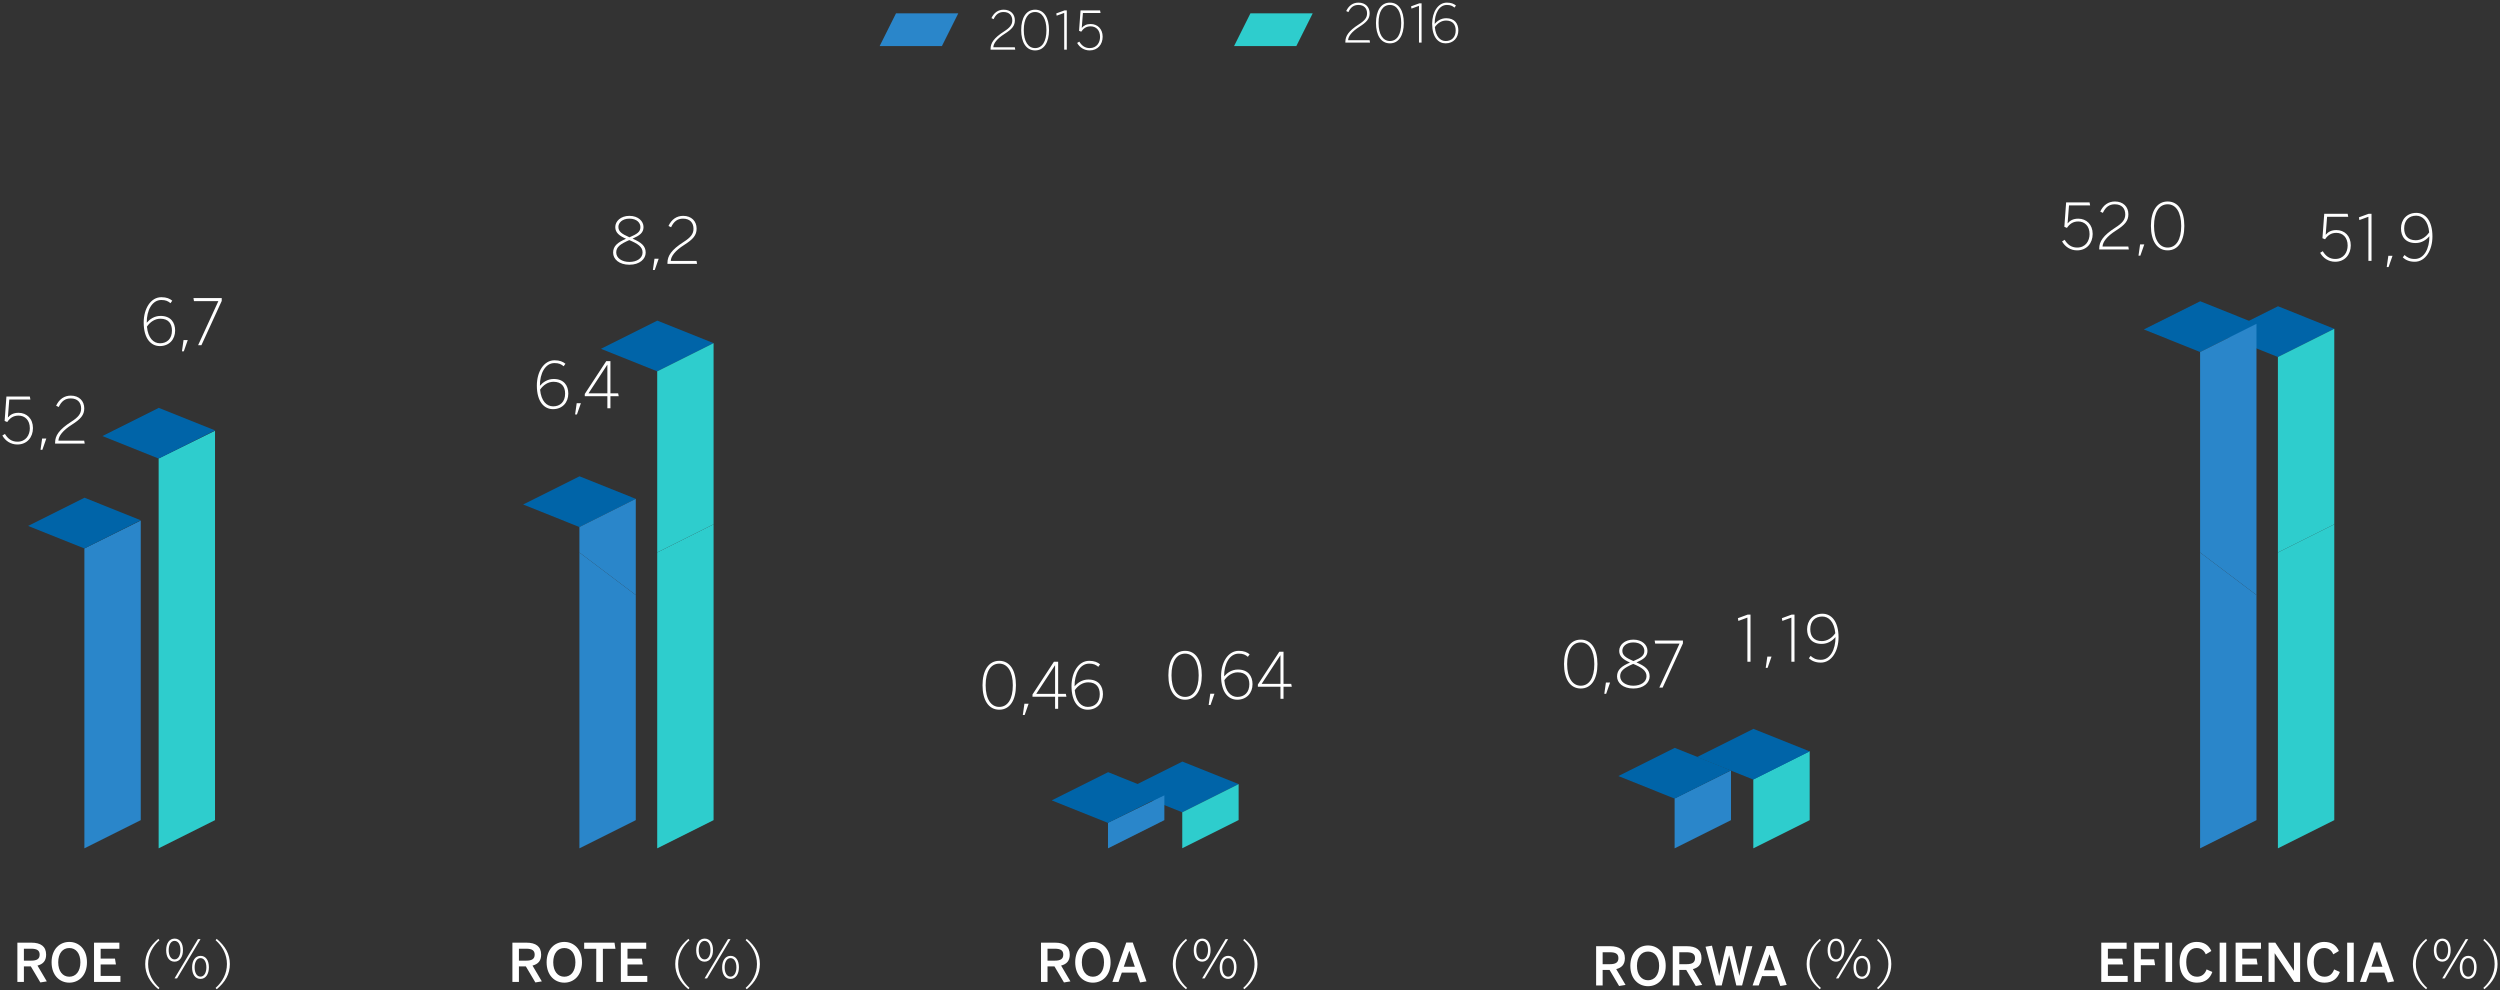 <?xml version="1.0" encoding="UTF-8" standalone="no"?>
<svg width="707px" height="280px" viewBox="0 0 707 280" version="1.1" xmlns="http://www.w3.org/2000/svg" xmlns:xlink="http://www.w3.org/1999/xlink">
    <rect x="0" y="0" width="707" height="280" fill="#333333" stroke="none"/>
    <!-- Generator: Sketch 41.2 (35397) - http://www.bohemiancoding.com/sketch -->
    <title>des_financiero_rentabilidad</title>
    <desc>Created with Sketch.</desc>
    <defs></defs>
    <g id="Page-1" stroke="none" stroke-width="1" fill="none" fill-rule="evenodd">
        <g id="des_financiero_rentabilidad" transform="translate(-23, 0)">
            <polygon id="Fill-1" points="534.778 231.939 490.971 213.764 471.973 219.014 519.507 239.519"></polygon>
            <polygon id="Fill-3" fill="#2ECDCD" points="518.835 239.911 534.778 231.939 534.778 212.417 518.835 220.389"></polygon>
            <polygon id="Fill-4" fill="#0064A8" points="518.835 220.467 534.779 212.495 518.87 206.12 502.926 214.092"></polygon>
            <polygon id="Fill-5" points="683.134 231.939 639.328 213.764 620.329 219.014 667.864 239.519"></polygon>
            <polygon id="Fill-7" fill="#2ECDCD" points="667.191 239.911 683.134 231.939 683.134 148.273 667.191 156.245"></polygon>
            <polygon id="Fill-8" fill="#0064A8" points="667.191 100.957 683.135 92.985 667.226 86.61 651.282 94.582"></polygon>
            <polygon id="Fill-9" fill="#2ECDCD" points="667.191 100.957 667.191 156.246 683.134 148.274 683.134 92.985"></polygon>
            <polygon id="Fill-10" points="661.131 231.939 617.324 213.764 598.326 219.014 645.861 239.519"></polygon>
            <polygon id="Fill-12" fill="#2A86CA" points="645.188 239.911 661.131 231.939 661.131 168.273 645.188 156.245"></polygon>
            <polygon id="Fill-13" fill="#0064A8" points="645.188 99.544 661.132 91.572 645.223 85.197 629.279 93.169"></polygon>
            <polygon id="Fill-14" fill="#2A86CA" points="645.188 99.544 645.188 156.245 661.131 168.273 661.131 91.572"></polygon>
            <polygon id="Fill-15" points="373.285 231.939 329.479 213.764 310.48 219.014 358.015 239.519"></polygon>
            <polygon id="Fill-17" fill="#0064A8" points="357.342 229.717 373.286 221.745 357.377 215.37 341.433 223.342"></polygon>
            <polygon id="Fill-18" fill="#2ECDCD" points="357.342 229.717 357.342 239.881 373.285 231.908 373.285 221.745"></polygon>
            <g id="Group-20" transform="translate(27, 0.736)" fill="#FFFFFF">
                <g id="ROE-" transform="translate(0, 265)">
                    <path d="M2.759,11.95 L2.759,7.57 L4.724,7.57 L7.409,12.1 L9.239,11.8 L6.599,7.33 C8.129,6.94 9.044,6.025 9.044,4.255 C9.044,1.9 7.514,0.85 4.889,0.85 L0.914,0.85 L0.914,11.95 L2.759,11.95 Z M2.759,2.56 L4.799,2.56 C6.389,2.56 7.214,2.995 7.214,4.225 C7.214,5.485 6.389,5.935 4.799,5.935 L2.759,5.935 L2.759,2.56 Z M15.599,12.16 C18.269,12.16 20.594,10.135 20.594,6.4 C20.594,2.665 18.269,0.64 15.599,0.64 C12.914,0.64 10.589,2.665 10.589,6.4 C10.589,10.135 12.914,12.16 15.599,12.16 Z M15.599,10.48 C13.724,10.48 12.464,8.92 12.464,6.4 C12.464,3.88 13.724,2.365 15.599,2.365 C17.474,2.365 18.734,3.88 18.734,6.4 C18.734,8.92 17.474,10.48 15.599,10.48 Z M30.059,11.95 L30.059,10.255 L24.464,10.255 L24.464,7.015 L28.784,7.015 L28.514,5.35 L24.464,5.35 L24.464,2.59 L29.759,2.59 L29.759,0.85 L22.589,0.85 L22.589,11.95 L30.059,11.95 Z" id="ROE"></path>
                </g>
                <g id="(%)" transform="translate(37, 264)">
                    <path d="M4.099,14.65 C2.149,12.925 0.889,10.585 0.889,7.9 C0.889,5.215 2.149,2.875 4.099,1.15 L3.784,0.775 C1.339,2.83 0.064,5.095 0.064,7.9 C0.064,10.705 1.339,12.97 3.784,15.025 L4.099,14.65 Z M8.359,7.225 C9.874,7.225 10.744,5.83 10.744,3.94 C10.744,1.96 9.844,0.7 8.389,0.7 C6.934,0.7 5.989,1.975 5.989,4 C5.989,5.89 6.829,7.225 8.359,7.225 Z M9.079,11.95 L15.709,0.85 L14.989,0.85 L8.359,11.95 L9.079,11.95 Z M8.374,6.58 C7.309,6.58 6.709,5.485 6.709,3.94 C6.709,2.515 7.294,1.345 8.359,1.345 C9.424,1.345 10.024,2.425 10.024,3.97 C10.024,5.395 9.439,6.58 8.374,6.58 Z M15.694,12.1 C17.209,12.1 18.079,10.705 18.079,8.815 C18.079,6.835 17.179,5.575 15.724,5.575 C14.269,5.575 13.324,6.85 13.324,8.875 C13.324,10.765 14.164,12.1 15.694,12.1 Z M15.709,11.455 C14.644,11.455 14.044,10.36 14.044,8.815 C14.044,7.39 14.629,6.22 15.694,6.22 C16.759,6.22 17.359,7.3 17.359,8.845 C17.359,10.27 16.774,11.455 15.709,11.455 Z M20.284,15.025 C22.729,12.97 24.004,10.705 24.004,7.9 C24.004,5.095 22.729,2.83 20.284,0.775 L19.969,1.15 C21.919,2.875 23.179,5.215 23.179,7.9 C23.179,10.585 21.919,12.925 19.969,14.65 L20.284,15.025 Z"></path>
                </g>
                <g id="2016" transform="translate(376, 0)">
                    <path d="M7.444,11.315 L7.324,10.625 L1.249,10.625 C1.279,9.545 2.284,8.21 4.384,6.875 C6.514,5.525 7.339,4.58 7.339,3.005 C7.339,1.265 6.124,0.005 4.174,0.005 C2.644,0.005 1.429,0.83 0.709,2.39 L1.324,2.69 C1.969,1.31 2.839,0.665 4.144,0.665 C5.764,0.665 6.604,1.64 6.604,3.05 C6.604,4.265 5.929,5.105 4.279,6.155 C1.354,8.03 0.469,9.47 0.469,11.075 L0.469,11.315 L7.444,11.315 Z M13.069,11.525 C15.604,11.525 16.999,9.23 16.999,5.765 C16.999,2.3 15.604,0.005 13.069,0.005 C10.534,0.005 9.124,2.3 9.124,5.765 C9.124,9.23 10.534,11.525 13.069,11.525 Z M13.069,10.865 C11.134,10.865 9.859,9.035 9.859,5.765 C9.859,2.495 11.074,0.665 13.069,0.665 C14.989,0.665 16.264,2.495 16.264,5.765 C16.264,9.035 15.049,10.865 13.069,10.865 Z M22.024,11.315 L22.024,0.215 L21.349,0.215 L19.054,1.055 L19.159,1.7 L21.289,0.92 L21.289,11.315 L22.024,11.315 Z M28.804,11.525 C31.054,11.525 32.419,9.92 32.419,7.865 C32.419,5.975 31.399,4.415 28.984,4.415 C27.499,4.415 26.419,5.21 25.729,6.02 C25.699,3.08 27.004,0.665 29.164,0.665 C30.214,0.665 30.739,0.935 31.324,1.415 L31.744,0.83 C31.159,0.35 30.409,0.005 29.179,0.005 C26.644,0.005 25.009,2.735 25.009,5.96 C25.009,9.815 26.764,11.525 28.804,11.525 Z M28.849,10.865 C27.349,10.865 26.029,9.665 25.774,6.935 C26.524,5.84 27.649,5.075 28.939,5.075 C30.844,5.075 31.669,6.245 31.669,7.865 C31.669,9.8 30.514,10.865 28.849,10.865 Z"></path>
                </g>
            </g>
            <g id="5,2" transform="translate(23, 111)" fill="#FFFFFF">
                <path d="M4.91,14.705 C7.628,14.705 9.32,12.689 9.32,10.061 C9.32,7.397 7.556,5.741 5.252,5.741 C3.812,5.741 2.93,6.245 2.228,7.073 L2.624,1.997 L8.6,1.997 L8.438,1.133 L1.814,1.133 L1.31,8.045 L2.048,8.351 C2.786,7.253 3.74,6.533 5.234,6.533 C7.052,6.533 8.438,7.811 8.438,10.115 C8.438,12.005 7.34,13.913 4.928,13.913 C3.254,13.913 2.174,13.013 1.4,11.717 L0.662,12.167 C1.49,13.661 3.02,14.705 4.91,14.705 Z M11.984,16.199 L13.1,13.013 L11.912,13.013 L11.462,16.199 L11.984,16.199 Z M23.954,14.453 L23.81,13.625 L16.52,13.625 C16.556,12.329 17.762,10.727 20.282,9.125 C22.838,7.505 23.828,6.371 23.828,4.481 C23.828,2.393 22.37,0.881 20.03,0.881 C18.194,0.881 16.736,1.871 15.872,3.743 L16.61,4.103 C17.384,2.447 18.428,1.673 19.994,1.673 C21.938,1.673 22.946,2.843 22.946,4.535 C22.946,5.993 22.136,7.001 20.156,8.261 C16.646,10.511 15.584,12.239 15.584,14.165 L15.584,14.453 L23.954,14.453 Z"></path>
            </g>
            <g id="Group-22" transform="translate(303, 2.736)" fill="#FFFFFF">
                <g id="2015">
                    <path d="M7.11,11.314 L6.99,10.624 L0.915,10.624 C0.945,9.544 1.95,8.209 4.05,6.874 C6.18,5.524 7.005,4.579 7.005,3.004 C7.005,1.264 5.79,0.004 3.84,0.004 C2.31,0.004 1.095,0.829 0.375,2.389 L0.99,2.689 C1.635,1.309 2.505,0.664 3.81,0.664 C5.43,0.664 6.27,1.639 6.27,3.049 C6.27,4.264 5.595,5.104 3.945,6.154 C1.02,8.029 0.135,9.469 0.135,11.074 L0.135,11.314 L7.11,11.314 Z M12.735,11.524 C15.27,11.524 16.665,9.229 16.665,5.764 C16.665,2.299 15.27,0.004 12.735,0.004 C10.2,0.004 8.79,2.299 8.79,5.764 C8.79,9.229 10.2,11.524 12.735,11.524 Z M12.735,10.864 C10.8,10.864 9.525,9.034 9.525,5.764 C9.525,2.494 10.74,0.664 12.735,0.664 C14.655,0.664 15.93,2.494 15.93,5.764 C15.93,9.034 14.715,10.864 12.735,10.864 Z M21.69,11.314 L21.69,0.214 L21.015,0.214 L18.72,1.054 L18.825,1.699 L20.955,0.919 L20.955,11.314 L21.69,11.314 Z M28.155,11.524 C30.42,11.524 31.83,9.844 31.83,7.654 C31.83,5.434 30.36,4.054 28.44,4.054 C27.24,4.054 26.505,4.474 25.92,5.164 L26.25,0.934 L31.23,0.934 L31.095,0.214 L25.575,0.214 L25.155,5.974 L25.77,6.229 C26.385,5.314 27.18,4.714 28.425,4.714 C29.94,4.714 31.095,5.779 31.095,7.699 C31.095,9.274 30.18,10.864 28.17,10.864 C26.775,10.864 25.875,10.114 25.23,9.034 L24.615,9.409 C25.305,10.654 26.58,11.524 28.155,11.524 Z"></path>
                </g>
            </g>
            <g id="6,7" transform="translate(63, 84)" fill="#FFFFFF">
                <path d="M5.19,13.871 C7.89,13.871 9.528,11.945 9.528,9.479 C9.528,7.211 8.304,5.339 5.406,5.339 C3.624,5.339 2.328,6.293 1.5,7.265 C1.464,3.737 3.03,0.839 5.622,0.839 C6.882,0.839 7.512,1.163 8.214,1.739 L8.718,1.037 C8.016,0.461 7.116,0.047 5.64,0.047 C2.598,0.047 0.636,3.323 0.636,7.193 C0.636,11.819 2.742,13.871 5.19,13.871 Z M5.244,13.079 C3.444,13.079 1.86,11.639 1.554,8.363 C2.454,7.049 3.804,6.131 5.352,6.131 C7.638,6.131 8.628,7.535 8.628,9.479 C8.628,11.801 7.242,13.079 5.244,13.079 Z M11.976,15.365 L13.092,12.179 L11.904,12.179 L11.454,15.365 L11.976,15.365 Z M16.962,13.619 L22.704,1.109 L22.704,0.299 L14.712,0.299 L14.856,1.163 L21.75,1.163 L16.026,13.619 L16.962,13.619 Z"></path>
            </g>
            <g id="6,4" transform="translate(174, 101)" fill="#FFFFFF">
                <path d="M5.376,14.709 C8.076,14.709 9.714,12.783 9.714,10.317 C9.714,8.049 8.49,6.177 5.592,6.177 C3.81,6.177 2.514,7.131 1.686,8.103 C1.65,4.575 3.216,1.677 5.808,1.677 C7.068,1.677 7.698,2.001 8.4,2.577 L8.904,1.875 C8.202,1.299 7.302,0.885 5.826,0.885 C2.784,0.885 0.822,4.161 0.822,8.031 C0.822,12.657 2.928,14.709 5.376,14.709 Z M5.43,13.917 C3.63,13.917 2.046,12.477 1.74,9.201 C2.64,7.887 3.99,6.969 5.538,6.969 C7.824,6.969 8.814,8.373 8.814,10.317 C8.814,12.639 7.428,13.917 5.43,13.917 Z M12.162,16.203 L13.278,13.017 L12.09,13.017 L11.64,16.203 L12.162,16.203 Z M21.63,14.457 L21.63,11.037 L23.97,11.037 L23.808,10.227 L21.63,10.227 L21.63,1.137 L20.442,1.137 L14.376,10.407 L14.376,11.037 L20.766,11.037 L20.766,14.457 L21.63,14.457 Z M20.73,2.163 L20.766,2.163 L20.766,10.227 L15.438,10.227 L20.73,2.163 Z"></path>
            </g>
            <g id="8,2" transform="translate(196, 61)" fill="#FFFFFF">
                <path d="M4.994,13.867 C7.91,13.867 9.602,12.229 9.602,10.447 C9.602,8.503 8.288,7.531 5.894,6.487 C7.874,5.605 8.99,4.849 8.99,3.211 C8.99,1.591 7.532,0.043 4.994,0.043 C2.528,0.043 0.998,1.573 0.998,3.211 C0.998,4.813 2.15,5.695 4.04,6.523 C1.718,7.531 0.386,8.539 0.386,10.447 C0.386,12.283 2.078,13.867 4.994,13.867 Z M5.012,6.109 C2.816,5.137 1.88,4.489 1.88,3.157 C1.88,2.023 2.96,0.835 4.994,0.835 C7.136,0.835 8.108,2.059 8.108,3.211 C8.108,4.561 7.208,5.173 5.012,6.109 Z M4.994,13.075 C2.852,13.075 1.268,11.959 1.268,10.393 C1.268,8.863 2.384,8.035 4.958,6.901 C7.352,7.909 8.72,8.791 8.72,10.393 C8.72,12.013 7.136,13.075 4.994,13.075 Z M12.158,15.361 L13.274,12.175 L12.086,12.175 L11.636,15.361 L12.158,15.361 Z M24.128,13.615 L23.984,12.787 L16.694,12.787 C16.73,11.491 17.936,9.889 20.456,8.287 C23.012,6.667 24.002,5.533 24.002,3.643 C24.002,1.555 22.544,0.043 20.204,0.043 C18.368,0.043 16.91,1.033 16.046,2.905 L16.784,3.265 C17.558,1.609 18.602,0.835 20.168,0.835 C22.112,0.835 23.12,2.005 23.12,3.697 C23.12,5.155 22.31,6.163 20.33,7.423 C16.82,9.673 15.758,11.401 15.758,13.327 L15.758,13.615 L24.128,13.615 Z"></path>
            </g>
            <g id="0,46" transform="translate(300, 186)" fill="#FFFFFF">
                <path d="M5.592,14.705 C8.634,14.705 10.308,11.951 10.308,7.793 C10.308,3.635 8.634,0.881 5.592,0.881 C2.55,0.881 0.858,3.635 0.858,7.793 C0.858,11.951 2.55,14.705 5.592,14.705 Z M5.592,13.913 C3.27,13.913 1.74,11.717 1.74,7.793 C1.74,3.869 3.198,1.673 5.592,1.673 C7.896,1.673 9.426,3.869 9.426,7.793 C9.426,11.717 7.968,13.913 5.592,13.913 Z M12.774,16.199 L13.89,13.013 L12.702,13.013 L12.252,16.199 L12.774,16.199 Z M22.242,14.453 L22.242,11.033 L24.582,11.033 L24.42,10.223 L22.242,10.223 L22.242,1.133 L21.054,1.133 L14.988,10.403 L14.988,11.033 L21.378,11.033 L21.378,14.453 L22.242,14.453 Z M21.342,2.159 L21.378,2.159 L21.378,10.223 L16.05,10.223 L21.342,2.159 Z M30.576,14.705 C33.276,14.705 34.914,12.779 34.914,10.313 C34.914,8.045 33.69,6.173 30.792,6.173 C29.01,6.173 27.714,7.127 26.886,8.099 C26.85,4.571 28.416,1.673 31.008,1.673 C32.268,1.673 32.898,1.997 33.6,2.573 L34.104,1.871 C33.402,1.295 32.502,0.881 31.026,0.881 C27.984,0.881 26.022,4.157 26.022,8.027 C26.022,12.653 28.128,14.705 30.576,14.705 Z M30.63,13.913 C28.83,13.913 27.246,12.473 26.94,9.197 C27.84,7.883 29.19,6.965 30.738,6.965 C33.024,6.965 34.014,8.369 34.014,10.313 C34.014,12.635 32.628,13.913 30.63,13.913 Z"></path>
            </g>
            <g id="0,64" transform="translate(353, 184)" fill="#FFFFFF">
                <path d="M5.152,13.879 C8.194,13.879 9.868,11.125 9.868,6.967 C9.868,2.809 8.194,0.055 5.152,0.055 C2.11,0.055 0.418,2.809 0.418,6.967 C0.418,11.125 2.11,13.879 5.152,13.879 Z M5.152,13.087 C2.83,13.087 1.3,10.891 1.3,6.967 C1.3,3.043 2.758,0.847 5.152,0.847 C7.456,0.847 8.986,3.043 8.986,6.967 C8.986,10.891 7.528,13.087 5.152,13.087 Z M12.334,15.373 L13.45,12.187 L12.262,12.187 L11.812,15.373 L12.334,15.373 Z M19.876,13.879 C22.576,13.879 24.214,11.953 24.214,9.487 C24.214,7.219 22.99,5.347 20.092,5.347 C18.31,5.347 17.014,6.301 16.186,7.273 C16.15,3.745 17.716,0.847 20.308,0.847 C21.568,0.847 22.198,1.171 22.9,1.747 L23.404,1.045 C22.702,0.469 21.802,0.055 20.326,0.055 C17.284,0.055 15.322,3.331 15.322,7.201 C15.322,11.827 17.428,13.879 19.876,13.879 Z M19.93,13.087 C18.13,13.087 16.546,11.647 16.24,8.371 C17.14,7.057 18.49,6.139 20.038,6.139 C22.324,6.139 23.314,7.543 23.314,9.487 C23.314,11.809 21.928,13.087 19.93,13.087 Z M32.98,13.627 L32.98,10.207 L35.32,10.207 L35.158,9.397 L32.98,9.397 L32.98,0.307 L31.792,0.307 L25.726,9.577 L25.726,10.207 L32.116,10.207 L32.116,13.627 L32.98,13.627 Z M32.08,1.333 L32.116,1.333 L32.116,9.397 L26.788,9.397 L32.08,1.333 Z"></path>
            </g>
            <g id="0,87" transform="translate(465, 180)" fill="#FFFFFF">
                <path d="M5.04,14.711 C8.082,14.711 9.756,11.957 9.756,7.799 C9.756,3.641 8.082,0.887 5.04,0.887 C1.998,0.887 0.306,3.641 0.306,7.799 C0.306,11.957 1.998,14.711 5.04,14.711 Z M5.04,13.919 C2.718,13.919 1.188,11.723 1.188,7.799 C1.188,3.875 2.646,1.679 5.04,1.679 C7.344,1.679 8.874,3.875 8.874,7.799 C8.874,11.723 7.416,13.919 5.04,13.919 Z M12.222,16.205 L13.338,13.019 L12.15,13.019 L11.7,16.205 L12.222,16.205 Z M19.908,14.711 C22.824,14.711 24.516,13.073 24.516,11.291 C24.516,9.347 23.202,8.375 20.808,7.331 C22.788,6.449 23.904,5.693 23.904,4.055 C23.904,2.435 22.446,0.887 19.908,0.887 C17.442,0.887 15.912,2.417 15.912,4.055 C15.912,5.657 17.064,6.539 18.954,7.367 C16.632,8.375 15.3,9.383 15.3,11.291 C15.3,13.127 16.992,14.711 19.908,14.711 Z M19.926,6.953 C17.73,5.981 16.794,5.333 16.794,4.001 C16.794,2.867 17.874,1.679 19.908,1.679 C22.05,1.679 23.022,2.903 23.022,4.055 C23.022,5.405 22.122,6.017 19.926,6.953 Z M19.908,13.919 C17.766,13.919 16.182,12.803 16.182,11.237 C16.182,9.707 17.298,8.879 19.872,7.745 C22.266,8.753 23.634,9.635 23.634,11.237 C23.634,12.857 22.05,13.919 19.908,13.919 Z M28.188,14.459 L33.93,1.949 L33.93,1.139 L25.938,1.139 L26.082,2.003 L32.976,2.003 L27.252,14.459 L28.188,14.459 Z"></path>
            </g>
            <g id="1,19" transform="translate(514, 173)" fill="#FFFFFF">
                <path d="M4.046,14.133 L4.046,0.813 L3.236,0.813 L0.482,1.821 L0.608,2.595 L3.164,1.659 L3.164,14.133 L4.046,14.133 Z M8.87,15.879 L9.986,12.693 L8.798,12.693 L8.348,15.879 L8.87,15.879 Z M16.484,14.133 L16.484,0.813 L15.674,0.813 L12.92,1.821 L13.046,2.595 L15.602,1.659 L15.602,14.133 L16.484,14.133 Z M24.224,8.301 C21.938,8.301 20.948,6.897 20.948,4.953 C20.948,2.631 22.334,1.353 24.332,1.353 C26.132,1.353 27.716,2.793 28.022,6.069 C27.122,7.383 25.772,8.301 24.224,8.301 Z M23.936,14.385 C26.978,14.385 28.94,11.109 28.94,7.239 C28.94,2.613 26.834,0.561 24.386,0.561 C21.686,0.561 20.048,2.487 20.048,4.953 C20.048,7.221 21.272,9.093 24.17,9.093 C25.952,9.093 27.248,8.139 28.076,7.167 C28.112,10.713 26.546,13.593 23.954,13.593 C22.532,13.593 21.866,13.179 21.038,12.477 L20.552,13.161 C21.326,13.863 22.37,14.385 23.936,14.385 Z"></path>
            </g>
            <polygon id="Fill-23" fill="#2ECDCD" points="394.233 3.768 389.6 13.034 371.991 13.034 376.624 3.768"></polygon>
            <polygon id="Fill-24" fill="#2A86CA" points="294.001 3.768 289.368 13.034 271.759 13.034 276.392 3.768"></polygon>
            <polygon id="Fill-25" points="0 219.013 47.534 239.519 62.805 231.939 18.998 213.765"></polygon>
            <polygon id="Fill-27" fill="#2A86CA" points="46.862 239.911 62.805 231.939 62.805 147.209 46.862 155.103"></polygon>
            <polygon id="Fill-28" fill="#0064A8" points="46.862 155.103 62.806 147.131 46.897 140.756 30.953 148.728"></polygon>
            <polygon id="Fill-29" points="83.808 231.939 40.002 213.764 21.003 219.014 68.538 239.519"></polygon>
            <polygon id="Fill-31" fill="#2ECDCD" points="67.865 239.911 83.808 231.939 83.808 121.823 67.865 129.643"></polygon>
            <polygon id="Fill-32" fill="#0064A8" points="67.865 129.687 83.809 121.715 67.9 115.34 51.956 123.312"></polygon>
            <g id="Group-34" transform="translate(167, 264.736)" fill="#FFFFFF">
                <g id="ROTE-" transform="translate(0, 1)">
                    <path d="M2.751,11.95 L2.751,7.57 L4.716,7.57 L7.401,12.1 L9.231,11.8 L6.591,7.33 C8.121,6.94 9.036,6.025 9.036,4.255 C9.036,1.9 7.506,0.85 4.881,0.85 L0.906,0.85 L0.906,11.95 L2.751,11.95 Z M2.751,2.56 L4.791,2.56 C6.381,2.56 7.206,2.995 7.206,4.225 C7.206,5.485 6.381,5.935 4.791,5.935 L2.751,5.935 L2.751,2.56 Z M15.591,12.16 C18.261,12.16 20.586,10.135 20.586,6.4 C20.586,2.665 18.261,0.64 15.591,0.64 C12.906,0.64 10.581,2.665 10.581,6.4 C10.581,10.135 12.906,12.16 15.591,12.16 Z M15.591,10.48 C13.716,10.48 12.456,8.92 12.456,6.4 C12.456,3.88 13.716,2.365 15.591,2.365 C17.466,2.365 18.726,3.88 18.726,6.4 C18.726,8.92 17.466,10.48 15.591,10.48 Z M26.496,11.95 L26.496,2.59 L30.051,2.59 L29.781,0.85 L21.201,0.85 L21.201,2.59 L24.621,2.59 L24.621,11.95 L26.496,11.95 Z M39.051,11.95 L39.051,10.255 L33.456,10.255 L33.456,7.015 L37.776,7.015 L37.506,5.35 L33.456,5.35 L33.456,2.59 L38.751,2.59 L38.751,0.85 L31.581,0.85 L31.581,11.95 L39.051,11.95 Z" id="ROTE"></path>
                </g>
                <g id="(%)" transform="translate(46, 0)">
                    <path d="M4.991,14.65 C3.041,12.925 1.781,10.585 1.781,7.9 C1.781,5.215 3.041,2.875 4.991,1.15 L4.676,0.775 C2.231,2.83 0.956,5.095 0.956,7.9 C0.956,10.705 2.231,12.97 4.676,15.025 L4.991,14.65 Z M9.251,7.225 C10.766,7.225 11.636,5.83 11.636,3.94 C11.636,1.96 10.736,0.7 9.281,0.7 C7.826,0.7 6.881,1.975 6.881,4 C6.881,5.89 7.721,7.225 9.251,7.225 Z M9.971,11.95 L16.601,0.85 L15.881,0.85 L9.251,11.95 L9.971,11.95 Z M9.266,6.58 C8.201,6.58 7.601,5.485 7.601,3.94 C7.601,2.515 8.186,1.345 9.251,1.345 C10.316,1.345 10.916,2.425 10.916,3.97 C10.916,5.395 10.331,6.58 9.266,6.58 Z M16.586,12.1 C18.101,12.1 18.971,10.705 18.971,8.815 C18.971,6.835 18.071,5.575 16.616,5.575 C15.161,5.575 14.216,6.85 14.216,8.875 C14.216,10.765 15.056,12.1 16.586,12.1 Z M16.601,11.455 C15.536,11.455 14.936,10.36 14.936,8.815 C14.936,7.39 15.521,6.22 16.586,6.22 C17.651,6.22 18.251,7.3 18.251,8.845 C18.251,10.27 17.666,11.455 16.601,11.455 Z M21.176,15.025 C23.621,12.97 24.896,10.705 24.896,7.9 C24.896,5.095 23.621,2.83 21.176,0.775 L20.861,1.15 C22.811,2.875 24.071,5.215 24.071,7.9 C24.071,10.585 22.811,12.925 20.861,14.65 L21.176,15.025 Z"></path>
                </g>
            </g>
            <polygon id="Fill-35" points="202.798 231.939 158.991 213.764 139.992 219.014 187.527 239.519"></polygon>
            <polygon id="Fill-37" fill="#2A86CA" points="186.854 239.911 202.797 231.939 202.797 168.273 186.854 156.245"></polygon>
            <polygon id="Fill-38" fill="#0064A8" points="186.854 149.046 202.798 141.074 186.889 134.699 170.945 142.671"></polygon>
            <polygon id="Fill-39" fill="#2A86CA" points="186.854 149.046 186.854 156.246 202.797 168.274 202.797 141.074"></polygon>
            <polygon id="Fill-40" points="224.801 231.939 180.994 213.764 161.996 219.014 209.53 239.519"></polygon>
            <polygon id="Fill-42" fill="#2ECDCD" points="208.858 239.911 224.801 231.939 224.801 148.273 208.858 156.245"></polygon>
            <polygon id="Fill-43" fill="#0064A8" points="208.858 105.016 224.802 97.044 208.893 90.669 192.949 98.641"></polygon>
            <polygon id="Fill-44" fill="#2ECDCD" points="208.858 105.016 208.858 156.245 224.801 148.274 224.801 97.044"></polygon>
            <g id="51,9" transform="translate(679, 60)" fill="#FFFFFF">
                <path d="M4.388,14.026 C7.106,14.026 8.798,12.01 8.798,9.382 C8.798,6.718 7.034,5.062 4.73,5.062 C3.29,5.062 2.408,5.566 1.706,6.394 L2.102,1.318 L8.078,1.318 L7.916,0.454 L1.292,0.454 L0.788,7.366 L1.526,7.672 C2.264,6.574 3.218,5.854 4.712,5.854 C6.53,5.854 7.916,7.132 7.916,9.436 C7.916,11.326 6.818,13.234 4.406,13.234 C2.732,13.234 1.652,12.334 0.878,11.038 L0.14,11.488 C0.968,12.982 2.498,14.026 4.388,14.026 Z M14.666,13.774 L14.666,0.454 L13.856,0.454 L11.102,1.462 L11.228,2.236 L13.784,1.3 L13.784,13.774 L14.666,13.774 Z M19.49,15.52 L20.606,12.334 L19.418,12.334 L18.968,15.52 L19.49,15.52 Z M27.176,7.942 C24.89,7.942 23.9,6.538 23.9,4.594 C23.9,2.272 25.286,0.994 27.284,0.994 C29.084,0.994 30.668,2.434 30.974,5.71 C30.074,7.024 28.724,7.942 27.176,7.942 Z M26.888,14.026 C29.93,14.026 31.892,10.75 31.892,6.88 C31.892,2.254 29.786,0.202 27.338,0.202 C24.638,0.202 23,2.128 23,4.594 C23,6.862 24.224,8.734 27.122,8.734 C28.904,8.734 30.2,7.78 31.028,6.808 C31.064,10.354 29.498,13.234 26.906,13.234 C25.484,13.234 24.818,12.82 23.99,12.118 L23.504,12.802 C24.278,13.504 25.322,14.026 26.888,14.026 Z"></path>
            </g>
            <g id="52,0" transform="translate(606, 56)" fill="#FFFFFF">
                <path d="M4.398,14.804 C7.116,14.804 8.808,12.788 8.808,10.16 C8.808,7.496 7.044,5.84 4.74,5.84 C3.3,5.84 2.418,6.344 1.716,7.172 L2.112,2.096 L8.088,2.096 L7.926,1.232 L1.302,1.232 L0.798,8.144 L1.536,8.45 C2.274,7.352 3.228,6.632 4.722,6.632 C6.54,6.632 7.926,7.91 7.926,10.214 C7.926,12.104 6.828,14.012 4.416,14.012 C2.742,14.012 1.662,13.112 0.888,11.816 L0.15,12.266 C0.978,13.76 2.508,14.804 4.398,14.804 Z M19.032,14.552 L18.888,13.724 L11.598,13.724 C11.634,12.428 12.84,10.826 15.36,9.224 C17.916,7.604 18.906,6.47 18.906,4.58 C18.906,2.492 17.448,0.98 15.108,0.98 C13.272,0.98 11.814,1.97 10.95,3.842 L11.688,4.202 C12.462,2.546 13.506,1.772 15.072,1.772 C17.016,1.772 18.024,2.942 18.024,4.634 C18.024,6.092 17.214,7.1 15.234,8.36 C11.724,10.61 10.662,12.338 10.662,14.264 L10.662,14.552 L19.032,14.552 Z M22.29,16.298 L23.406,13.112 L22.218,13.112 L21.768,16.298 L22.29,16.298 Z M30.012,14.804 C33.054,14.804 34.728,12.05 34.728,7.892 C34.728,3.734 33.054,0.98 30.012,0.98 C26.97,0.98 25.278,3.734 25.278,7.892 C25.278,12.05 26.97,14.804 30.012,14.804 Z M30.012,14.012 C27.69,14.012 26.16,11.816 26.16,7.892 C26.16,3.968 27.618,1.772 30.012,1.772 C32.316,1.772 33.846,3.968 33.846,7.892 C33.846,11.816 32.388,14.012 30.012,14.012 Z"></path>
            </g>
            <g id="Group-46" transform="translate(317, 264.736)" fill="#FFFFFF">
                <g id="EFICIENCIA-" transform="translate(300, 1)">
                    <path d="M7.709,11.95 L7.709,10.255 L2.114,10.255 L2.114,7.015 L6.434,7.015 L6.164,5.35 L2.114,5.35 L2.114,2.59 L7.409,2.59 L7.409,0.85 L0.239,0.85 L0.239,11.95 L7.709,11.95 Z M11.429,11.95 L11.429,7.225 L15.464,7.225 L15.194,5.56 L11.429,5.56 L11.429,2.59 L16.544,2.59 L16.544,0.85 L9.554,0.85 L9.554,11.95 L11.429,11.95 Z M20.279,11.95 L20.279,0.85 L18.419,0.85 L18.419,11.95 L20.279,11.95 Z M27.314,12.16 C29.639,12.16 30.989,10.975 31.649,9.145 L30.029,8.41 C29.594,9.655 28.694,10.48 27.314,10.48 C25.379,10.48 24.269,8.92 24.269,6.355 C24.269,3.925 25.319,2.365 27.209,2.365 C28.544,2.365 29.354,3.115 29.789,4.15 L31.379,3.205 C30.614,1.555 29.309,0.64 27.209,0.64 C24.479,0.64 22.394,2.725 22.394,6.37 C22.394,10.12 24.449,12.16 27.314,12.16 Z M35.579,11.95 L35.579,0.85 L33.719,0.85 L33.719,11.95 L35.579,11.95 Z M45.704,11.95 L45.704,10.255 L40.109,10.255 L40.109,7.015 L44.429,7.015 L44.159,5.35 L40.109,5.35 L40.109,2.59 L45.404,2.59 L45.404,0.85 L38.234,0.85 L38.234,11.95 L45.704,11.95 Z M49.274,11.95 L49.274,3.865 L49.304,3.865 L54.764,11.95 L56.474,11.95 L56.474,0.85 L54.734,0.85 L54.734,8.785 L54.704,8.785 L49.454,0.85 L47.549,0.85 L47.549,11.95 L49.274,11.95 Z M63.374,12.16 C65.699,12.16 67.049,10.975 67.709,9.145 L66.089,8.41 C65.654,9.655 64.754,10.48 63.374,10.48 C61.439,10.48 60.329,8.92 60.329,6.355 C60.329,3.925 61.379,2.365 63.269,2.365 C64.604,2.365 65.414,3.115 65.849,4.15 L67.439,3.205 C66.674,1.555 65.369,0.64 63.269,0.64 C60.539,0.64 58.454,2.725 58.454,6.37 C58.454,10.12 60.509,12.16 63.374,12.16 Z M71.639,11.95 L71.639,0.85 L69.779,0.85 L69.779,11.95 L71.639,11.95 Z M75.149,11.95 L76.079,9.31 L80.294,9.31 L81.239,12.1 L83.054,11.8 L79.169,0.805 L77.339,0.805 L73.409,11.95 L75.149,11.95 Z M78.194,3.16 L78.224,3.16 L79.754,7.66 L76.634,7.66 L78.194,3.16 Z" id="EFICIENCIA"></path>
                </g>
                <g id="(%)" transform="translate(388, 0)">
                    <path d="M4.404,14.65 C2.454,12.925 1.194,10.585 1.194,7.9 C1.194,5.215 2.454,2.875 4.404,1.15 L4.089,0.775 C1.644,2.83 0.369,5.095 0.369,7.9 C0.369,10.705 1.644,12.97 4.089,15.025 L4.404,14.65 Z M8.664,7.225 C10.179,7.225 11.049,5.83 11.049,3.94 C11.049,1.96 10.149,0.7 8.694,0.7 C7.239,0.7 6.294,1.975 6.294,4 C6.294,5.89 7.134,7.225 8.664,7.225 Z M9.384,11.95 L16.014,0.85 L15.294,0.85 L8.664,11.95 L9.384,11.95 Z M8.679,6.58 C7.614,6.58 7.014,5.485 7.014,3.94 C7.014,2.515 7.599,1.345 8.664,1.345 C9.729,1.345 10.329,2.425 10.329,3.97 C10.329,5.395 9.744,6.58 8.679,6.58 Z M15.999,12.1 C17.514,12.1 18.384,10.705 18.384,8.815 C18.384,6.835 17.484,5.575 16.029,5.575 C14.574,5.575 13.629,6.85 13.629,8.875 C13.629,10.765 14.469,12.1 15.999,12.1 Z M16.014,11.455 C14.949,11.455 14.349,10.36 14.349,8.815 C14.349,7.39 14.934,6.22 15.999,6.22 C17.064,6.22 17.664,7.3 17.664,8.845 C17.664,10.27 17.079,11.455 16.014,11.455 Z M20.589,15.025 C23.034,12.97 24.309,10.705 24.309,7.9 C24.309,5.095 23.034,2.83 20.589,0.775 L20.274,1.15 C22.224,2.875 23.484,5.215 23.484,7.9 C23.484,10.585 22.224,12.925 20.274,14.65 L20.589,15.025 Z"></path>
                </g>
                <g id="ROA-" transform="translate(0, 1)">
                    <path d="M2.239,11.95 L2.239,7.57 L4.204,7.57 L6.889,12.1 L8.719,11.8 L6.079,7.33 C7.609,6.94 8.524,6.025 8.524,4.255 C8.524,1.9 6.994,0.85 4.369,0.85 L0.394,0.85 L0.394,11.95 L2.239,11.95 Z M2.239,2.56 L4.279,2.56 C5.869,2.56 6.694,2.995 6.694,4.225 C6.694,5.485 5.869,5.935 4.279,5.935 L2.239,5.935 L2.239,2.56 Z M15.079,12.16 C17.749,12.16 20.074,10.135 20.074,6.4 C20.074,2.665 17.749,0.64 15.079,0.64 C12.394,0.64 10.069,2.665 10.069,6.4 C10.069,10.135 12.394,12.16 15.079,12.16 Z M15.079,10.48 C13.204,10.48 11.944,8.92 11.944,6.4 C11.944,3.88 13.204,2.365 15.079,2.365 C16.954,2.365 18.214,3.88 18.214,6.4 C18.214,8.92 16.954,10.48 15.079,10.48 Z M22.324,11.95 L23.254,9.31 L27.469,9.31 L28.414,12.1 L30.229,11.8 L26.344,0.805 L24.514,0.805 L20.584,11.95 L22.324,11.95 Z M25.369,3.16 L25.399,3.16 L26.929,7.66 L23.809,7.66 L25.369,3.16 Z" id="ROA"></path>
                </g>
                <g id="(%)" transform="translate(37, 0)">
                    <path d="M4.704,14.65 C2.754,12.925 1.494,10.585 1.494,7.9 C1.494,5.215 2.754,2.875 4.704,1.15 L4.389,0.775 C1.944,2.83 0.669,5.095 0.669,7.9 C0.669,10.705 1.944,12.97 4.389,15.025 L4.704,14.65 Z M8.964,7.225 C10.479,7.225 11.349,5.83 11.349,3.94 C11.349,1.96 10.449,0.7 8.994,0.7 C7.539,0.7 6.594,1.975 6.594,4 C6.594,5.89 7.434,7.225 8.964,7.225 Z M9.684,11.95 L16.314,0.85 L15.594,0.85 L8.964,11.95 L9.684,11.95 Z M8.979,6.58 C7.914,6.58 7.314,5.485 7.314,3.94 C7.314,2.515 7.899,1.345 8.964,1.345 C10.029,1.345 10.629,2.425 10.629,3.97 C10.629,5.395 10.044,6.58 8.979,6.58 Z M16.299,12.1 C17.814,12.1 18.684,10.705 18.684,8.815 C18.684,6.835 17.784,5.575 16.329,5.575 C14.874,5.575 13.929,6.85 13.929,8.875 C13.929,10.765 14.769,12.1 16.299,12.1 Z M16.314,11.455 C15.249,11.455 14.649,10.36 14.649,8.815 C14.649,7.39 15.234,6.22 16.299,6.22 C17.364,6.22 17.964,7.3 17.964,8.845 C17.964,10.27 17.379,11.455 16.314,11.455 Z M20.889,15.025 C23.334,12.97 24.609,10.705 24.609,7.9 C24.609,5.095 23.334,2.83 20.889,0.775 L20.574,1.15 C22.524,2.875 23.784,5.215 23.784,7.9 C23.784,10.585 22.524,12.925 20.574,14.65 L20.889,15.025 Z"></path>
                </g>
            </g>
            <polygon id="Fill-47" points="352.282 231.939 308.475 213.764 289.477 219.014 337.012 239.519"></polygon>
            <polygon id="Fill-49" fill="#2A86CA" points="336.339 239.911 352.282 231.939 352.282 224.917 336.339 232.667"></polygon>
            <polygon id="Fill-50" fill="#0064A8" points="336.339 232.717 352.283 224.745 336.374 218.37 320.43 226.342"></polygon>
            <g id="Group-52" transform="translate(474, 264.736)" fill="#FFFFFF">
                <g id="RORWA-" transform="translate(0, 2)">
                    <path d="M2.228,11.95 L2.228,7.57 L4.193,7.57 L6.878,12.1 L8.708,11.8 L6.068,7.33 C7.598,6.94 8.513,6.025 8.513,4.255 C8.513,1.9 6.983,0.85 4.358,0.85 L0.383,0.85 L0.383,11.95 L2.228,11.95 Z M2.228,2.56 L4.268,2.56 C5.858,2.56 6.683,2.995 6.683,4.225 C6.683,5.485 5.858,5.935 4.268,5.935 L2.228,5.935 L2.228,2.56 Z M15.068,12.16 C17.738,12.16 20.063,10.135 20.063,6.4 C20.063,2.665 17.738,0.64 15.068,0.64 C12.383,0.64 10.058,2.665 10.058,6.4 C10.058,10.135 12.383,12.16 15.068,12.16 Z M15.068,10.48 C13.193,10.48 11.933,8.92 11.933,6.4 C11.933,3.88 13.193,2.365 15.068,2.365 C16.943,2.365 18.203,3.88 18.203,6.4 C18.203,8.92 16.943,10.48 15.068,10.48 Z M23.903,11.95 L23.903,7.57 L25.868,7.57 L28.553,12.1 L30.383,11.8 L27.743,7.33 C29.273,6.94 30.188,6.025 30.188,4.255 C30.188,1.9 28.658,0.85 26.033,0.85 L22.058,0.85 L22.058,11.95 L23.903,11.95 Z M23.903,2.56 L25.943,2.56 C27.533,2.56 28.358,2.995 28.358,4.225 C28.358,5.485 27.533,5.935 25.943,5.935 L23.903,5.935 L23.903,2.56 Z M35.903,11.95 L37.988,3.43 L38.018,3.43 L40.028,11.95 L41.663,11.95 L44.573,0.85 L42.833,0.85 L41.453,6.7 C41.228,7.63 41.063,8.23 40.898,9.175 L40.868,9.175 C40.718,8.26 40.523,7.585 40.298,6.655 L38.903,0.85 L37.118,0.85 L35.783,6.61 C35.558,7.495 35.348,8.335 35.213,9.175 L35.183,9.175 C35.033,8.305 34.823,7.495 34.583,6.595 L33.143,0.7 L31.328,1 L34.253,11.95 L35.903,11.95 Z M46.373,11.95 L47.303,9.31 L51.518,9.31 L52.463,12.1 L54.278,11.8 L50.393,0.805 L48.563,0.805 L44.633,11.95 L46.373,11.95 Z M49.418,3.16 L49.448,3.16 L50.978,7.66 L47.858,7.66 L49.418,3.16 Z" id="RORWA"></path>
                </g>
                <g id="(%)" transform="translate(59, 0)">
                    <path d="M4.953,14.65 C3.003,12.925 1.743,10.585 1.743,7.9 C1.743,5.215 3.003,2.875 4.953,1.15 L4.638,0.775 C2.193,2.83 0.918,5.095 0.918,7.9 C0.918,10.705 2.193,12.97 4.638,15.025 L4.953,14.65 Z M9.213,7.225 C10.728,7.225 11.598,5.83 11.598,3.94 C11.598,1.96 10.698,0.7 9.243,0.7 C7.788,0.7 6.843,1.975 6.843,4 C6.843,5.89 7.683,7.225 9.213,7.225 Z M9.933,11.95 L16.563,0.85 L15.843,0.85 L9.213,11.95 L9.933,11.95 Z M9.228,6.58 C8.163,6.58 7.563,5.485 7.563,3.94 C7.563,2.515 8.148,1.345 9.213,1.345 C10.278,1.345 10.878,2.425 10.878,3.97 C10.878,5.395 10.293,6.58 9.228,6.58 Z M16.548,12.1 C18.063,12.1 18.933,10.705 18.933,8.815 C18.933,6.835 18.033,5.575 16.578,5.575 C15.123,5.575 14.178,6.85 14.178,8.875 C14.178,10.765 15.018,12.1 16.548,12.1 Z M16.563,11.455 C15.498,11.455 14.898,10.36 14.898,8.815 C14.898,7.39 15.483,6.22 16.548,6.22 C17.613,6.22 18.213,7.3 18.213,8.845 C18.213,10.27 17.628,11.455 16.563,11.455 Z M21.138,15.025 C23.583,12.97 24.858,10.705 24.858,7.9 C24.858,5.095 23.583,2.83 21.138,0.775 L20.823,1.15 C22.773,2.875 24.033,5.215 24.033,7.9 C24.033,10.585 22.773,12.925 20.823,14.65 L21.138,15.025 Z"></path>
                </g>
            </g>
            <polygon id="Fill-53" points="512.524 231.939 468.718 213.764 449.719 219.014 497.254 239.519"></polygon>
            <polygon id="Fill-55" fill="#2A86CA" points="496.581 239.911 512.524 231.939 512.524 217.873 496.581 225.792"></polygon>
            <polygon id="Fill-56" fill="#0064A8" points="496.581 225.842 512.525 217.87 496.616 211.495 480.672 219.467"></polygon>
        </g>
    </g>
</svg>